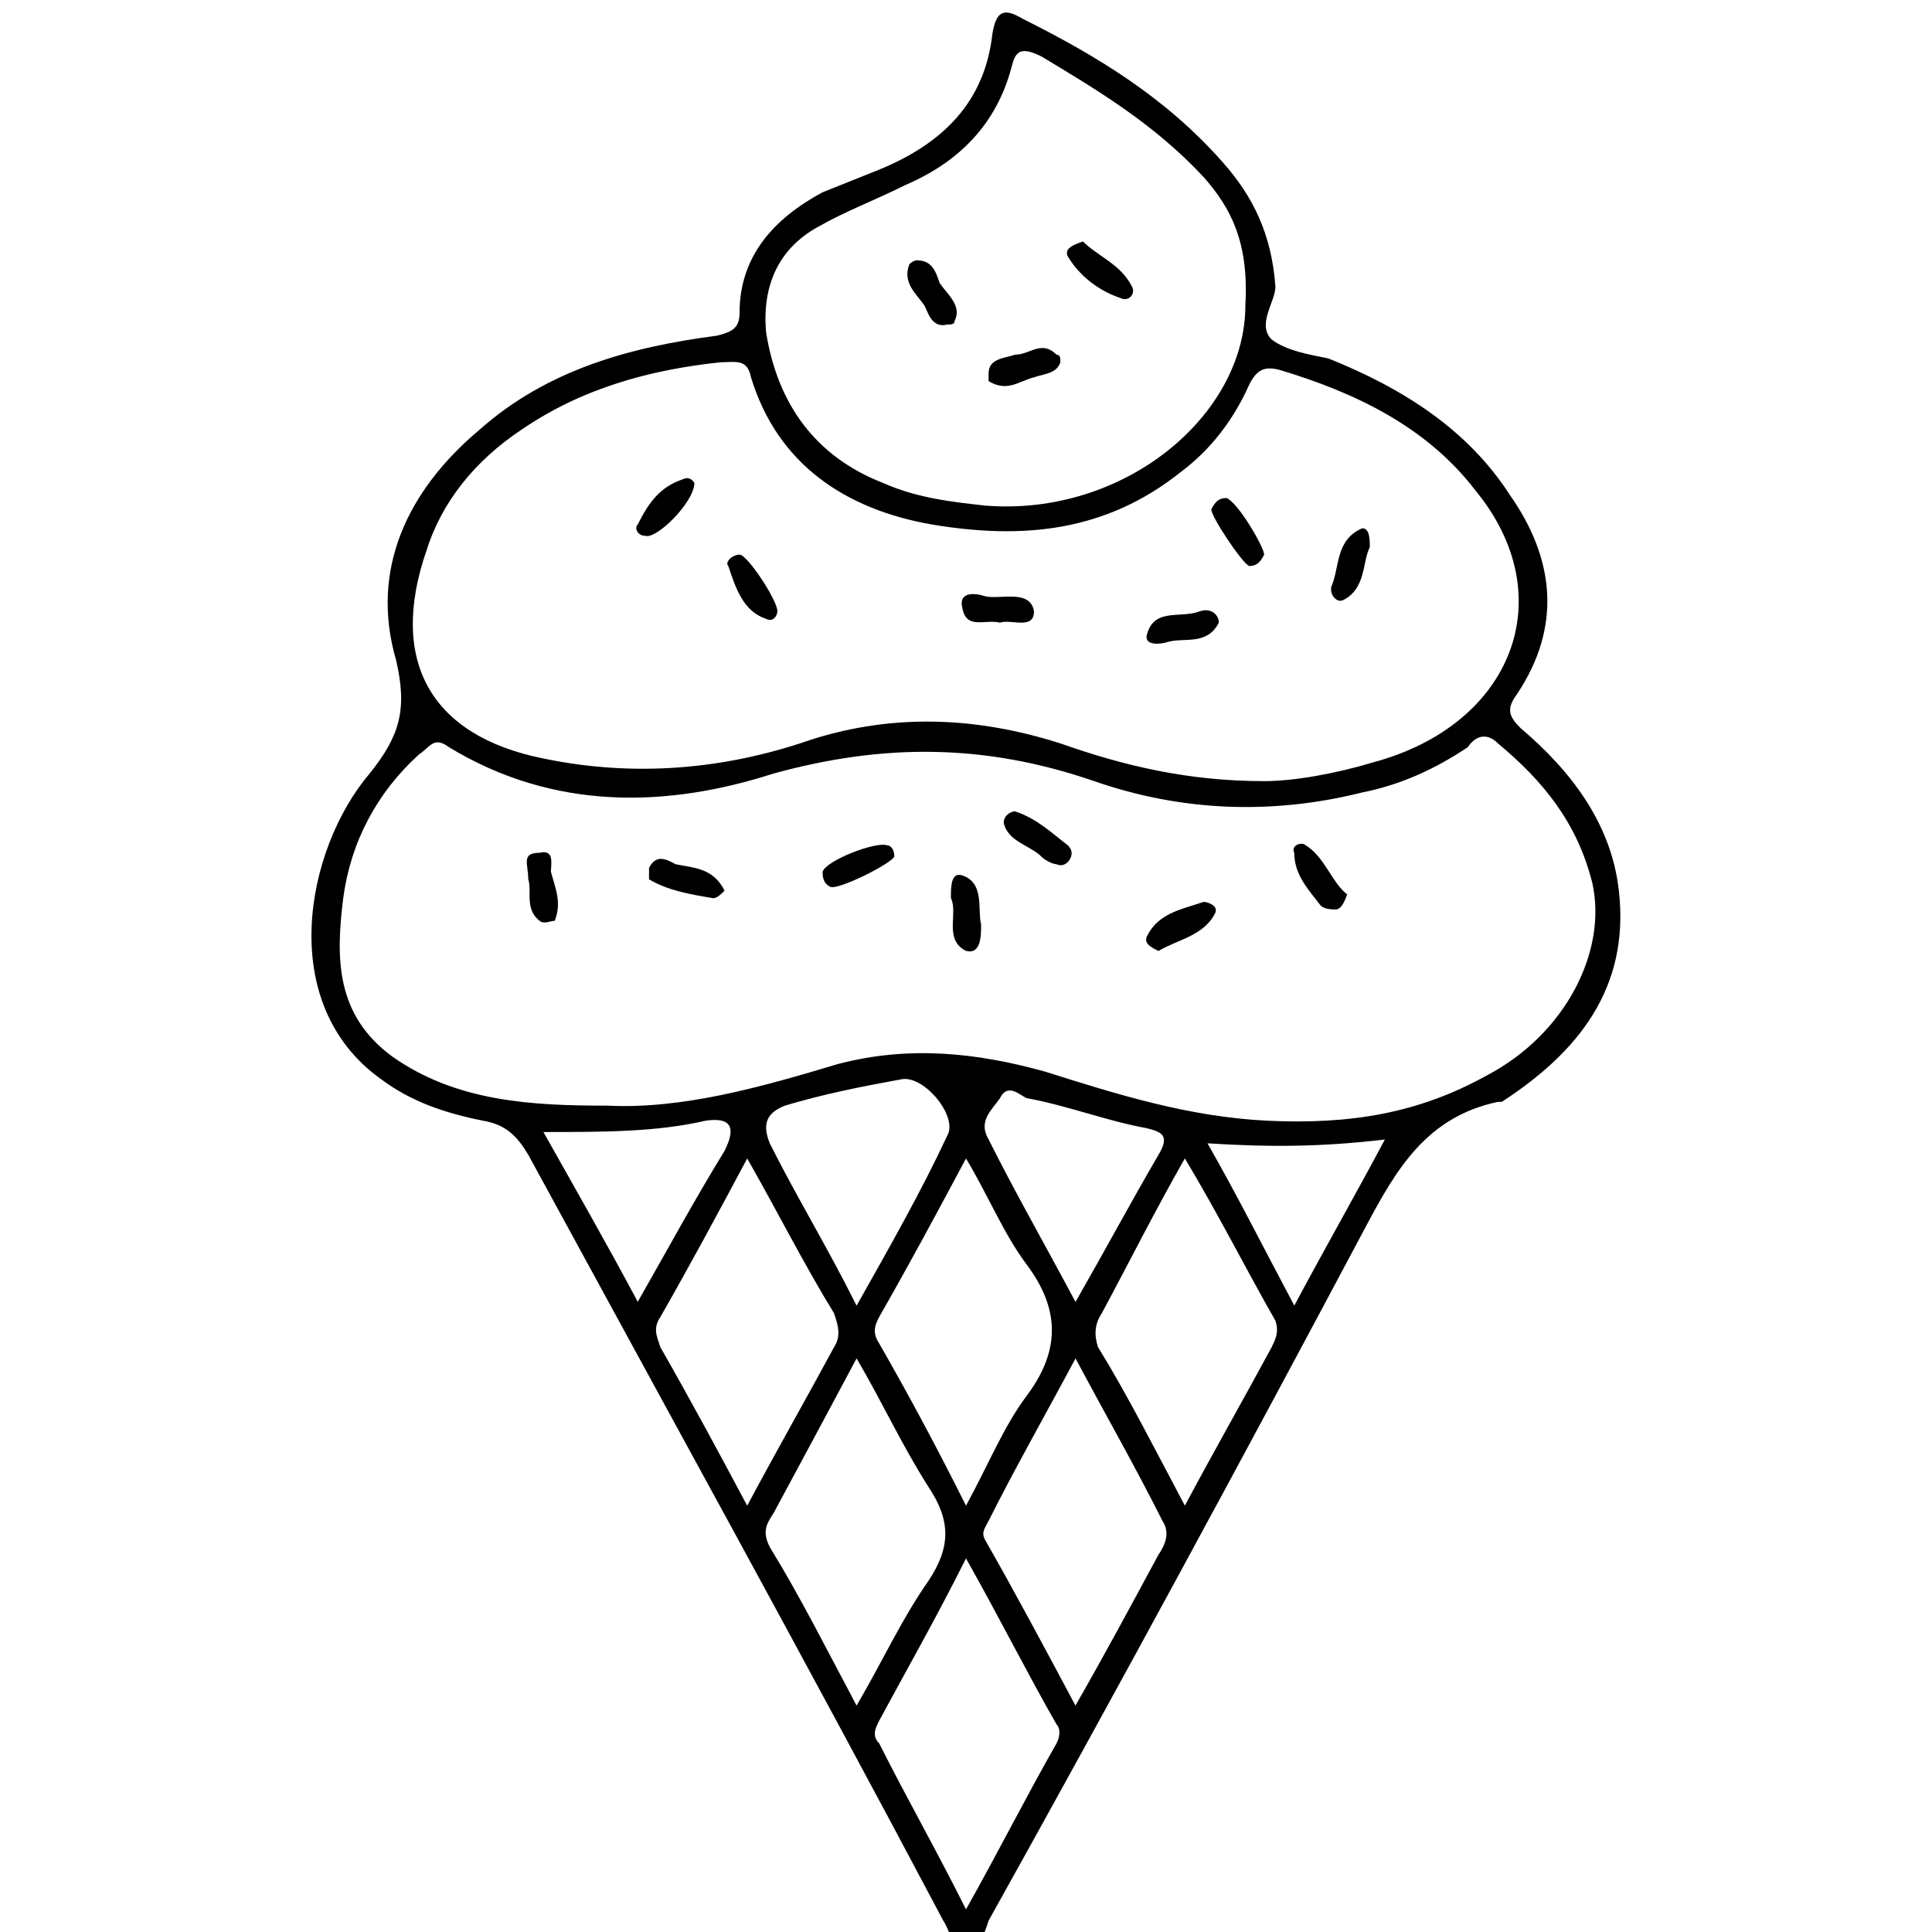 <?xml version="1.0" encoding="utf-8"?>
<!DOCTYPE svg PUBLIC "-//W3C//DTD SVG 1.1//EN" "http://www.w3.org/Graphics/SVG/1.1/DTD/svg11.dtd">
<svg version="1.1" xmlns="http://www.w3.org/2000/svg" xmlns:xlink="http://www.w3.org/1999/xlink" width="32" height="32" viewBox="0 0 32 32">
<path d="M26.813 14.75c-0.125-1.125-0.813-2-1.625-2.688-0.188-0.188-0.25-0.313-0.063-0.563 0.75-1.125 0.625-2.25-0.125-3.313-0.688-1.063-1.75-1.75-3-2.25-0.313-0.063-0.688-0.125-0.938-0.313-0.25-0.25 0.063-0.625 0.063-0.875-0.063-0.875-0.375-1.5-0.875-2.063-0.938-1.063-2.063-1.75-3.313-2.375-0.313-0.188-0.438-0.125-0.5 0.25-0.125 1.125-0.813 1.813-1.875 2.25-0.313 0.125-0.625 0.25-0.938 0.375-0.813 0.438-1.375 1.063-1.375 2 0 0.25-0.125 0.313-0.375 0.375-1.438 0.188-2.813 0.563-3.938 1.563-1.188 1-1.813 2.313-1.375 3.813 0.188 0.813 0.063 1.25-0.438 1.875-1.063 1.25-1.563 3.813 0.188 5.063 0.5 0.375 1.063 0.563 1.688 0.688 0.375 0.063 0.563 0.25 0.75 0.563 2.313 4.25 4.625 8.438 6.875 12.688 0.125 0.188 0.125 0.438 0.375 0.438s0.313-0.25 0.375-0.438c2.125-3.813 4.188-7.625 6.25-11.5 0.5-0.938 1-1.813 2.188-2.063 0 0 0 0 0.063 0 1.25-0.813 2.125-1.875 1.938-3.5zM13.563 3.75c0.438-0.25 0.938-0.438 1.438-0.688 0.875-0.375 1.5-1 1.75-1.938 0.063-0.25 0.125-0.375 0.5-0.188 0.938 0.563 1.875 1.125 2.688 2 0.438 0.5 0.75 1.063 0.688 2.125 0 1.813-2 3.5-4.313 3.313-0.563-0.063-1.125-0.125-1.688-0.375-1.125-0.438-1.75-1.313-1.938-2.5-0.063-0.75 0.188-1.375 0.875-1.75zM7.063 9.125c0.25-0.813 0.813-1.5 1.563-2 1-0.688 2.125-1 3.313-1.125 0.25 0 0.438-0.063 0.5 0.25 0.438 1.438 1.563 2.188 3 2.438 1.5 0.25 2.875 0.125 4.125-0.875 0.5-0.375 0.875-0.875 1.125-1.438 0.125-0.25 0.25-0.313 0.5-0.25 1.25 0.375 2.438 0.938 3.25 2 1.438 1.75 0.625 3.875-1.688 4.5-0.625 0.188-1.313 0.313-1.813 0.313-1.25 0-2.313-0.25-3.375-0.625-1.375-0.438-2.75-0.5-4.125-0.063-1.438 0.5-2.938 0.625-4.438 0.313-1.875-0.375-2.563-1.625-1.938-3.438zM9 18.75c1 0 1.875 0 2.688-0.188 0.438-0.063 0.5 0.125 0.313 0.5-0.5 0.813-0.938 1.625-1.438 2.5-0.5-0.938-1-1.813-1.563-2.813zM10.938 22.313c-0.063-0.188-0.125-0.313 0-0.5 0.5-0.875 0.938-1.688 1.438-2.625 0.5 0.875 0.938 1.75 1.438 2.563 0.063 0.188 0.125 0.375 0 0.563-0.438 0.813-0.938 1.688-1.438 2.625-0.5-0.938-0.938-1.75-1.438-2.625zM17 20.938c0.563 0.75 0.563 1.438 0 2.188-0.375 0.5-0.625 1.125-1 1.813-0.5-1-0.938-1.813-1.438-2.688-0.125-0.188-0.063-0.313 0-0.438 0.5-0.875 0.938-1.688 1.438-2.625 0.375 0.625 0.625 1.25 1 1.75zM16.563 18.188c0.125-0.25 0.313-0.063 0.438 0 0.688 0.125 1.313 0.375 2 0.5 0.25 0.063 0.375 0.125 0.188 0.438-0.438 0.75-0.875 1.563-1.375 2.438-0.5-0.938-1-1.813-1.438-2.688-0.188-0.313 0.063-0.5 0.188-0.688zM15.688 18.813c-0.438 0.938-0.938 1.813-1.5 2.813-0.5-1-1-1.813-1.438-2.688-0.125-0.313-0.063-0.5 0.25-0.625 0.625-0.188 1.25-0.313 1.938-0.438 0.375-0.063 0.938 0.625 0.75 0.938zM12.75 25.625c-0.125-0.25-0.063-0.375 0.063-0.563 0.438-0.813 0.875-1.625 1.375-2.563 0.438 0.75 0.75 1.438 1.188 2.125 0.375 0.563 0.375 1 0 1.563-0.438 0.625-0.75 1.313-1.188 2.063-0.5-0.938-0.938-1.813-1.438-2.625zM17.5 28.875c-0.5 0.875-0.938 1.75-1.5 2.75-0.5-1-1-1.875-1.438-2.75-0.125-0.125-0.063-0.25 0-0.375 0.438-0.813 0.938-1.688 1.438-2.688 0.563 1 1 1.875 1.5 2.75 0.063 0.063 0.063 0.188 0 0.313zM19.188 25.75c-0.438 0.813-0.875 1.625-1.375 2.5-0.5-0.938-1-1.875-1.5-2.75-0.063-0.125 0-0.188 0.063-0.313 0.438-0.875 0.938-1.75 1.438-2.688 0.5 0.938 1 1.813 1.438 2.688 0.125 0.188 0.063 0.375-0.063 0.563zM21.063 22.313c-0.438 0.813-0.938 1.688-1.438 2.625-0.5-0.938-0.938-1.813-1.438-2.625-0.063-0.188-0.063-0.375 0.063-0.563 0.438-0.813 0.875-1.688 1.375-2.563 0.563 0.938 1 1.813 1.5 2.688 0.063 0.188 0 0.313-0.063 0.438zM21.438 21.625c-0.5-0.938-0.938-1.813-1.438-2.688 1 0.063 1.875 0.063 2.938-0.063-0.5 0.938-1 1.813-1.5 2.75zM24.625 17.813c-1.125 0.625-2.25 0.813-3.625 0.75-1.313-0.063-2.5-0.438-3.688-0.813-1.125-0.313-2.25-0.438-3.438-0.125-1.25 0.375-2.563 0.75-3.813 0.688-1.25 0-2.5-0.063-3.563-0.813-0.938-0.688-0.938-1.625-0.813-2.625 0.125-0.938 0.563-1.75 1.25-2.375 0.188-0.125 0.25-0.313 0.5-0.125 1.75 1.063 3.625 1 5.375 0.438 1.813-0.5 3.5-0.5 5.313 0.125 1.438 0.5 2.938 0.563 4.438 0.188 0.625-0.125 1.188-0.375 1.75-0.75 0.125-0.188 0.313-0.25 0.5-0.063 0.75 0.625 1.313 1.313 1.563 2.313 0.25 1.125-0.438 2.5-1.75 3.188zM16.813 13.438c-0.063 0-0.188 0.063-0.188 0.188 0.063 0.313 0.438 0.375 0.625 0.563 0.063 0.063 0.188 0.125 0.25 0.125 0.125 0.063 0.25-0.063 0.25-0.188 0 0 0-0.063-0.063-0.125-0.25-0.188-0.5-0.438-0.875-0.563zM21.625 14c-0.063-0.063-0.25 0-0.188 0.125 0 0.375 0.25 0.625 0.438 0.875 0.063 0.063 0.188 0.063 0.25 0.063s0.125-0.063 0.188-0.25c-0.25-0.188-0.375-0.625-0.688-0.813zM11.188 14.313c-0.125-0.063-0.313-0.188-0.438 0.063 0 0.063 0 0.125 0 0.188 0.313 0.188 0.688 0.25 1.063 0.313 0.063 0 0.125-0.063 0.188-0.125-0.188-0.375-0.5-0.375-0.813-0.438zM15.938 14.5c-0.188-0.063-0.188 0.188-0.188 0.375 0.125 0.25-0.125 0.688 0.25 0.875 0.25 0.063 0.25-0.25 0.25-0.438-0.063-0.25 0.063-0.688-0.313-0.813zM19.938 14.938c-0.375 0.125-0.75 0.188-0.938 0.563-0.063 0.125 0.063 0.188 0.188 0.25 0.313-0.188 0.75-0.25 0.938-0.625 0.063-0.125-0.125-0.188-0.188-0.188zM8.938 14.125c-0.313 0-0.188 0.188-0.188 0.438 0.063 0.188-0.063 0.5 0.188 0.688 0.063 0.063 0.188 0 0.25 0 0.125-0.313 0-0.563-0.063-0.813 0-0.125 0.063-0.375-0.188-0.313zM14.688 14c-0.188-0.063-1 0.25-1.063 0.438 0 0.063 0 0.188 0.125 0.25s1-0.375 1.063-0.5c0-0.125-0.063-0.188-0.125-0.188zM12.688 10.25c0.125 0.063 0.188-0.063 0.188-0.125 0-0.188-0.5-0.938-0.625-0.938s-0.25 0.125-0.188 0.188c0.125 0.375 0.25 0.75 0.625 0.875zM20.688 9.375c0.125 0 0.188-0.063 0.25-0.188 0-0.125-0.438-0.875-0.625-0.938-0.125 0-0.188 0.063-0.25 0.188 0 0.125 0.5 0.875 0.625 0.938zM22.25 9.938c0.375-0.188 0.313-0.625 0.438-0.875 0-0.125 0-0.313-0.125-0.313-0.438 0.188-0.375 0.625-0.5 0.938-0.063 0.125 0.063 0.313 0.188 0.25zM19.375 10.625c0.25-0.063 0.625 0.063 0.813-0.313 0-0.125-0.125-0.25-0.313-0.188-0.313 0.125-0.75-0.063-0.875 0.375-0.063 0.188 0.188 0.188 0.375 0.125zM16.563 10.313c0.188-0.063 0.563 0.125 0.563-0.188-0.063-0.375-0.563-0.188-0.813-0.25-0.188-0.063-0.438-0.063-0.375 0.188 0.063 0.375 0.375 0.188 0.625 0.25zM10.688 8.875c0.188 0.063 0.813-0.563 0.813-0.875 0 0-0.063-0.125-0.188-0.063-0.375 0.125-0.563 0.375-0.75 0.75-0.063 0.063 0 0.188 0.125 0.188zM15.688 5.375c0.063 0 0.125 0 0.125-0.063 0.125-0.25-0.125-0.438-0.25-0.625-0.063-0.188-0.125-0.375-0.375-0.375-0.063 0-0.125 0.063-0.125 0.063-0.125 0.313 0.125 0.5 0.25 0.688 0.063 0.125 0.125 0.375 0.375 0.313zM18.563 4.938c0.125 0.063 0.25-0.063 0.188-0.188-0.188-0.375-0.563-0.5-0.813-0.75-0.188 0.063-0.313 0.125-0.25 0.25 0.188 0.313 0.5 0.563 0.875 0.688zM17.125 6.25c0.188-0.063 0.375-0.063 0.438-0.25 0-0.063 0-0.125-0.063-0.125-0.25-0.25-0.438 0-0.688 0-0.188 0.063-0.438 0.063-0.438 0.313 0 0.063 0 0.125 0 0.125 0.313 0.188 0.5 0 0.75-0.063z"></path>
</svg>
